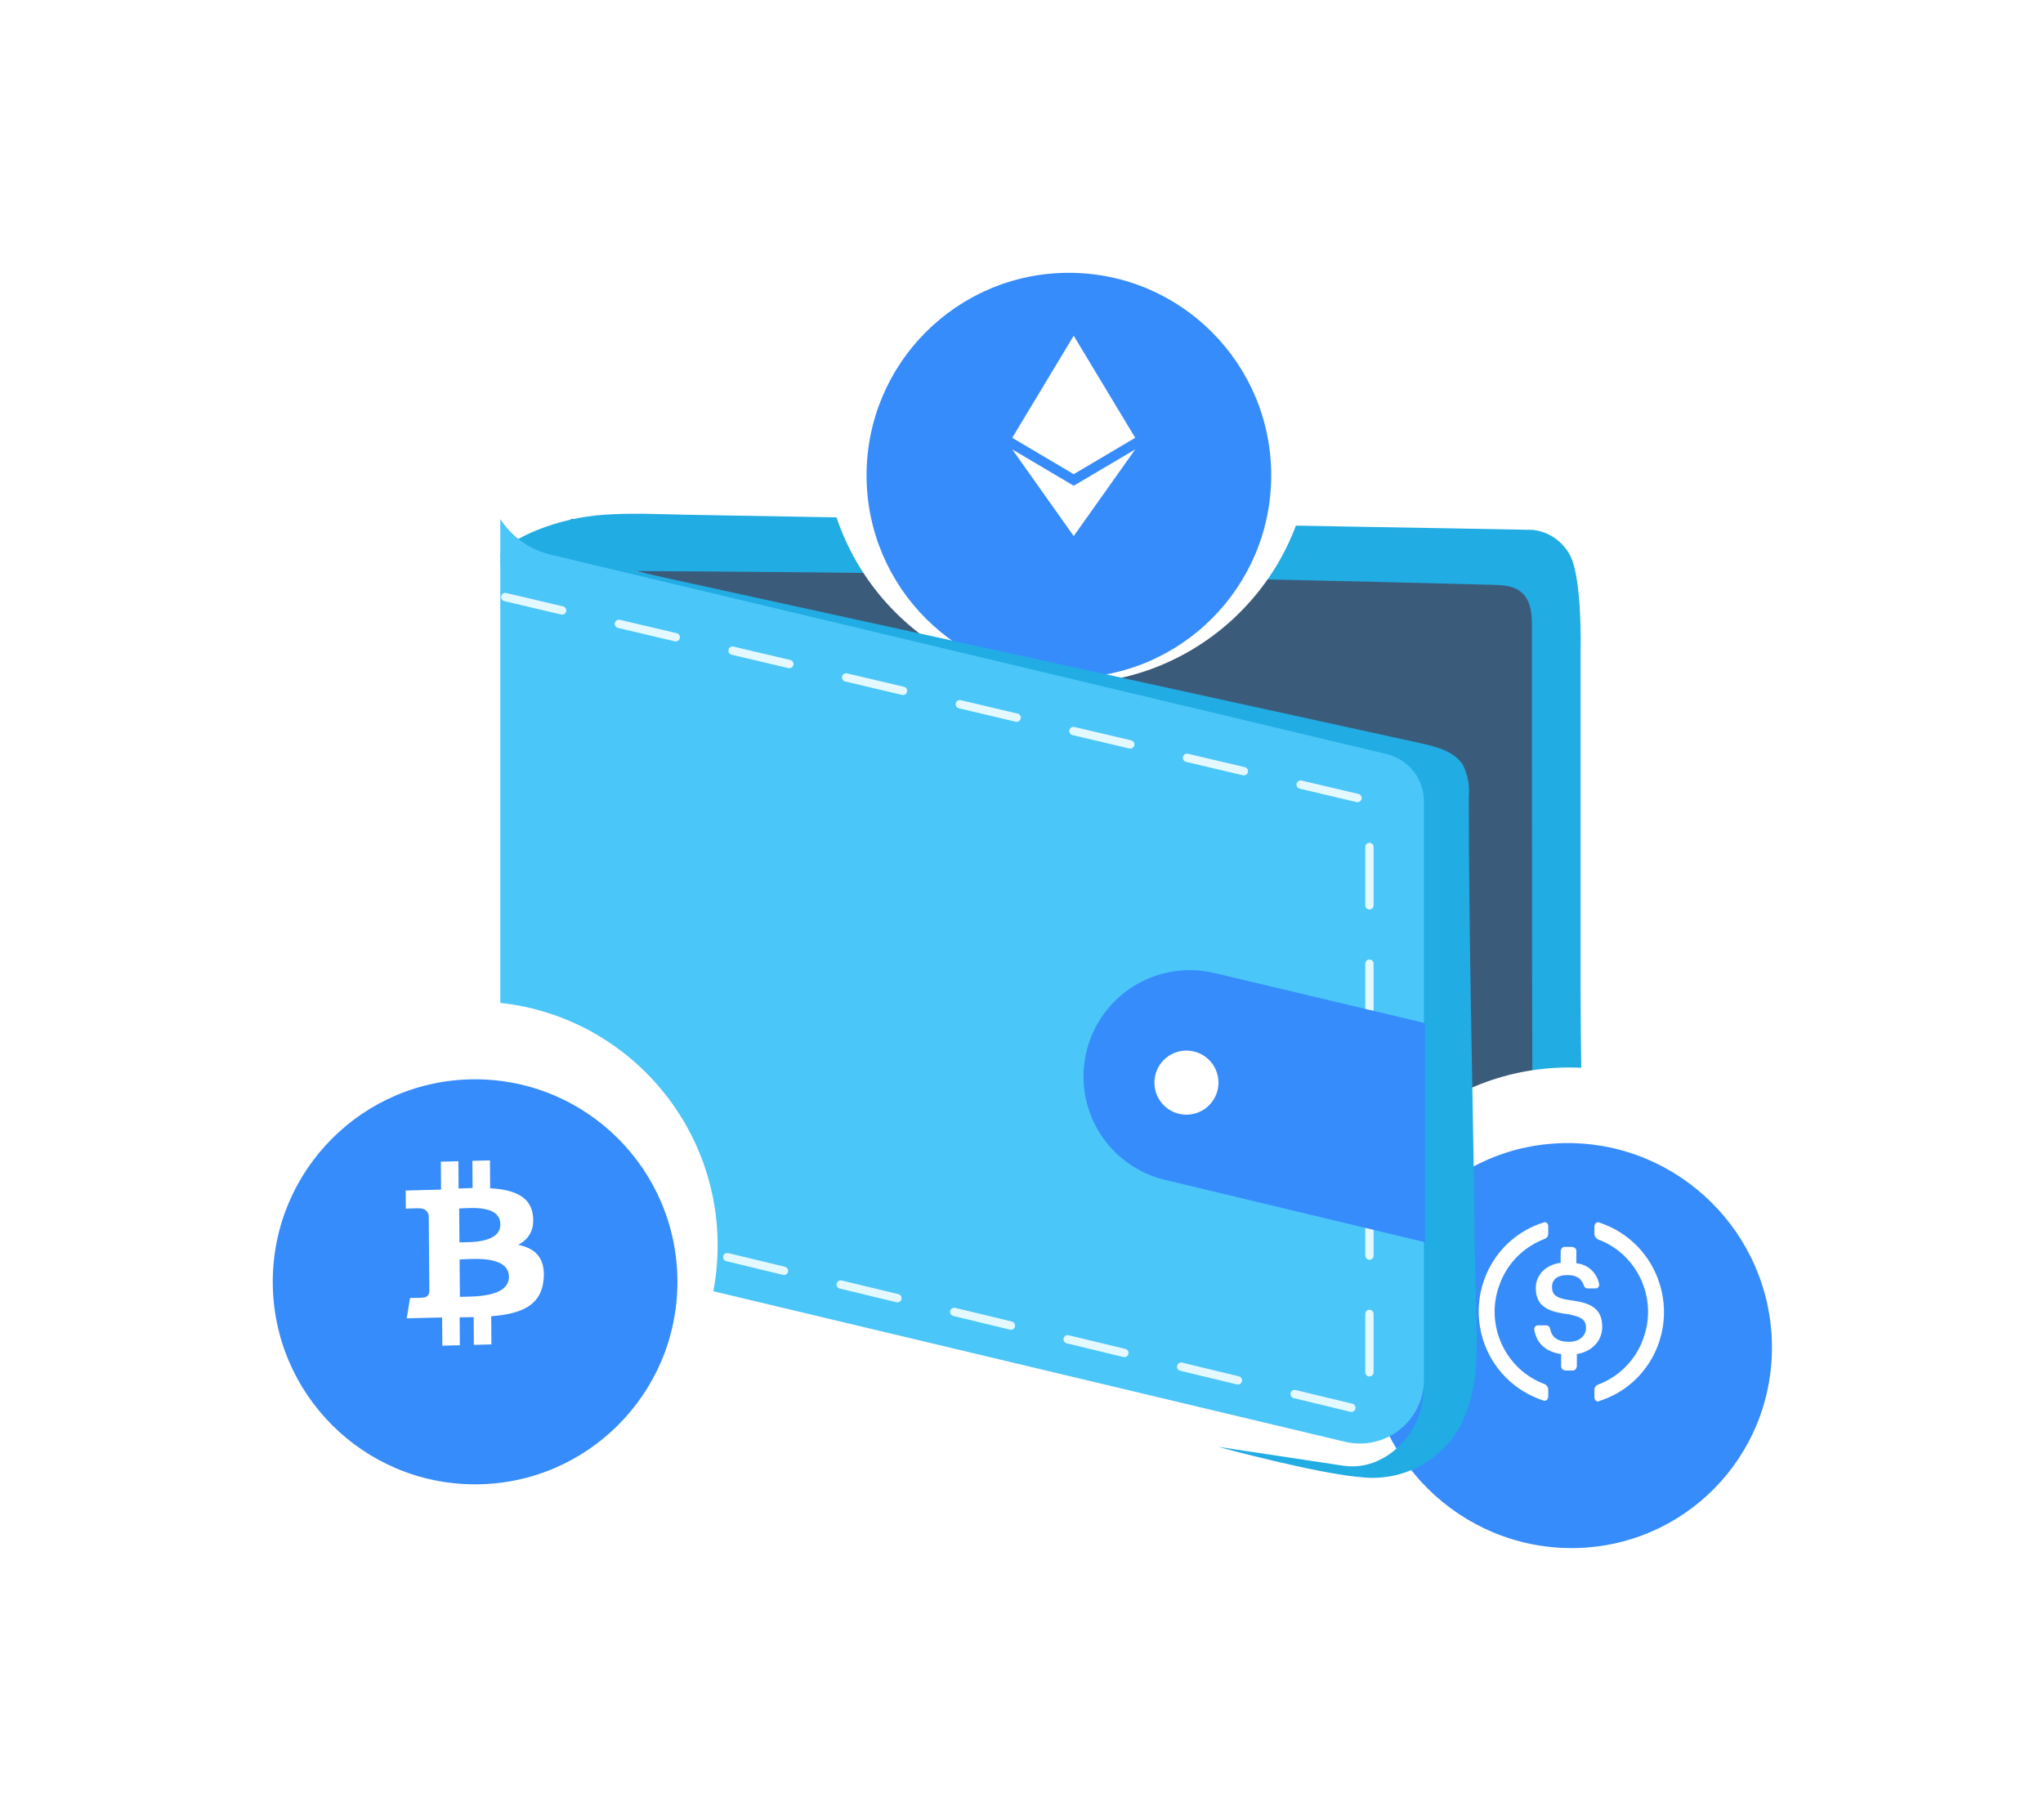 <svg width="119" height="106" viewBox="0 0 119 106" fill="none" xmlns="http://www.w3.org/2000/svg">
    <path d="M34.529 30.231C36.318 30.683 89.468 30.912 89.468 30.912L91.397 34.905L90.876 63.399V69.206L87.74 70.788L83.348 71.769L83.498 55.107L83.571 44.178L66.775 40.408L32.215 32.116L33.26 30.231H34.529Z" fill="#3B5B7B" />
    <g filter="url(#filter0_d)">
        <path d="M29.14 30.829C29.168 29.758 30.46 29.222 31.284 28.874C32.547 28.367 33.881 28.065 35.237 27.978C36.785 27.872 38.332 27.947 39.857 27.978L48.631 28.134L49.985 28.158L74.597 28.6L85.042 28.784L89.274 28.862C89.735 28.912 90.177 29.076 90.559 29.34C90.942 29.604 91.254 29.96 91.468 30.376C92.168 31.788 92.067 35.825 92.067 35.825V55.939C92.067 58.826 92.156 61.709 92.106 64.596C92.079 66.161 92.381 67.89 91.835 69.396C90.868 72.079 87.642 72.916 85.127 73.308C85.127 72.697 84.856 71.442 84.853 70.835C85.661 70.965 86.93 70.835 87.599 70.362C88.188 69.978 88.672 69.451 89.007 68.829C89.254 68.186 89.358 67.498 89.313 66.81C89.251 62.699 89.247 58.595 89.24 54.465L89.232 41.857V34.546C89.232 33.857 89.201 33.09 88.717 32.59C88.234 32.089 87.537 32.081 86.887 32.062C69.288 31.592 51.685 31.32 34.081 31.244" fill="#21ACE3" />
    </g>
    <path d="M61.778 39.819C69.616 40.046 76.154 33.872 76.381 26.028C76.609 18.183 70.44 11.64 62.602 11.412C54.764 11.185 48.226 17.359 47.999 25.203C47.771 33.047 53.94 39.591 61.778 39.819Z" fill="white" />
    <g filter="url(#filter1_d)">
        <path d="M62.26 37.48C68.768 37.48 74.045 32.199 74.045 25.685C74.045 19.171 68.768 13.89 62.26 13.89C55.751 13.89 50.475 19.171 50.475 25.685C50.475 32.199 55.751 37.48 62.26 37.48Z" fill="#368CFB" />
    </g>
    <g>
        <path fill-rule="evenodd" clip-rule="evenodd" d="M62.541 19.552L62.541 19.552V19.552L66.122 25.498L66.12 25.499L66.121 25.5L62.541 27.618V27.618L62.541 27.618L62.541 27.618V27.618L58.961 25.5L58.962 25.499L58.961 25.498L62.541 19.553L62.541 19.552L62.541 19.552ZM62.539 31.222L58.961 26.175L62.541 28.292L66.123 26.175L62.541 31.224V31.225L62.541 31.224L62.54 31.225L62.539 31.222Z" fill="white" />
    </g>
    <path d="M90.985 90.588C98.822 90.815 105.36 84.641 105.588 76.797C105.815 68.953 99.646 62.409 91.808 62.181C83.971 61.954 77.433 68.128 77.205 75.972C76.978 83.817 83.147 90.36 90.985 90.588Z" fill="white" />
    <g filter="url(#filter3_d)">
        <path d="M91.539 88.167C98.047 88.167 103.274 82.886 103.212 76.372C103.151 69.858 97.825 64.578 91.316 64.578C84.807 64.578 79.581 69.858 79.642 76.372C79.704 82.886 85.03 88.167 91.539 88.167Z" fill="#368CFB" />
    </g>
    <g>
        <g>
            <path d="M93.326 77.285C93.326 76.24 92.706 75.881 91.465 75.732C90.579 75.612 90.402 75.373 90.402 74.955C90.402 74.536 90.697 74.267 91.288 74.267C91.82 74.267 92.115 74.447 92.263 74.895C92.292 74.984 92.381 75.044 92.469 75.044H92.942C93.06 75.044 93.148 74.955 93.148 74.835V74.805C93.03 74.148 92.499 73.64 91.82 73.58V72.863C91.82 72.743 91.731 72.654 91.583 72.624H91.14C91.022 72.624 90.933 72.713 90.904 72.863V73.55C90.018 73.67 89.457 74.267 89.457 75.014C89.457 76.001 90.047 76.389 91.288 76.538C92.115 76.688 92.381 76.867 92.381 77.345C92.381 77.823 91.967 78.152 91.406 78.152C90.638 78.152 90.372 77.823 90.284 77.375C90.254 77.256 90.166 77.196 90.077 77.196H89.575C89.457 77.196 89.368 77.285 89.368 77.405V77.435C89.486 78.182 89.959 78.72 90.933 78.869V79.586C90.933 79.706 91.022 79.796 91.17 79.825H91.613C91.731 79.825 91.82 79.736 91.849 79.586V78.869C92.735 78.72 93.326 78.092 93.326 77.285Z" fill="white" />
        </g>
        <g>
            <path d="M90.002 80.629C87.67 79.784 86.474 77.158 87.341 74.834C87.789 73.567 88.776 72.601 90.002 72.148C90.121 72.088 90.181 71.997 90.181 71.846V71.424C90.181 71.303 90.121 71.213 90.002 71.183C89.972 71.183 89.912 71.183 89.882 71.213C87.042 72.118 85.487 75.166 86.384 78.033C86.922 79.723 88.208 81.021 89.882 81.564C90.002 81.625 90.121 81.564 90.151 81.444C90.181 81.414 90.181 81.383 90.181 81.323V80.9C90.181 80.81 90.092 80.689 90.002 80.629ZM93.171 71.213C93.052 71.152 92.932 71.213 92.902 71.333C92.872 71.364 92.872 71.394 92.872 71.454V71.877C92.872 71.997 92.962 72.118 93.052 72.178C95.384 73.023 96.58 75.649 95.713 77.973C95.264 79.241 94.278 80.206 93.052 80.659C92.932 80.719 92.872 80.81 92.872 80.961V81.383C92.872 81.504 92.932 81.595 93.052 81.625C93.082 81.625 93.141 81.625 93.171 81.595C96.012 80.689 97.567 77.641 96.67 74.774C96.132 73.054 94.816 71.756 93.171 71.213Z" fill="white" />
        </g>
    </g>
    <g filter="url(#filter7_d)">
        <path d="M29.14 30.231C29.14 31.031 29.917 31.79 30.579 32.159C31.302 32.524 32.075 32.782 32.873 32.923C34.39 33.271 35.917 33.593 37.439 33.962L49.95 36.8L59.177 38.878L59.959 39.055L80.29 44.112C80.29 44.112 82.896 44.699 82.849 46.279C82.802 47.858 82.849 74.487 82.849 74.487C82.849 76.046 82.979 77.683 82.891 79.263C82.771 81.477 80.701 83.712 78.277 83.374L70.938 82.267C70.938 82.267 76.771 83.857 79.388 84.049C80.525 84.16 81.67 83.934 82.68 83.4C83.689 82.866 84.519 82.047 85.064 81.046C86.232 78.723 86.013 76.436 85.977 73.942C85.951 72.507 85.893 71.073 85.883 69.639V68.906C85.773 60.736 85.555 52.556 85.555 44.387C85.614 43.75 85.493 43.109 85.205 42.537C84.71 41.773 83.694 41.498 82.776 41.295L34.213 30.657L29.14 30.231Z" fill="#21ACE3" />
    </g>
    <path d="M80.765 43.919L32.09 32.309C30.874 32.021 29.817 31.276 29.14 30.231V72.252L78.348 83.977C78.898 84.106 79.471 84.11 80.022 83.988C80.574 83.865 81.091 83.62 81.533 83.269C81.976 82.919 82.332 82.473 82.576 81.965C82.82 81.458 82.945 80.902 82.942 80.339V46.663C82.942 46.029 82.727 45.413 82.332 44.915C81.937 44.417 81.385 44.066 80.765 43.919Z" fill="#4AC6F8" />
    <path d="M29.432 34.776L79.766 46.644V82.248L29.477 70.112" stroke="#E4F8FF" stroke-width="0.486" stroke-linecap="round" stroke-linejoin="round" stroke-dasharray="3.4 3.4" />
    <path d="M83.006 59.59L70.742 56.675C69.832 56.457 68.885 56.448 67.972 56.649C67.058 56.85 66.202 57.256 65.468 57.836C64.734 58.415 64.14 59.154 63.732 59.996C63.324 60.838 63.112 61.762 63.112 62.698C63.111 64.09 63.579 65.442 64.441 66.534C65.302 67.627 66.507 68.398 67.86 68.721L83.006 72.352V59.59Z" fill="#368CFB" />
    <ellipse rx="1.865" ry="1.866" transform="matrix(0.985 0.175 -0.175 0.985 69.107 63.057)" fill="white" />
    <path d="M27.191 86.742C35.029 86.969 41.567 80.795 41.795 72.951C42.022 65.106 35.853 58.563 28.015 58.335C20.177 58.108 13.639 64.282 13.412 72.126C13.184 79.97 19.354 86.514 27.191 86.742Z" fill="white" />
    <g filter="url(#filter8_d)">
        <path d="M27.673 84.454C34.181 84.454 39.458 79.173 39.458 72.659C39.458 66.145 34.181 60.864 27.673 60.864C21.164 60.864 15.888 66.145 15.888 72.659C15.888 79.173 21.164 84.454 27.673 84.454Z" fill="#368CFB" />
    </g>
    <g>
        <path d="M31.045 70.818C30.919 69.65 29.871 69.285 28.551 69.209L28.538 67.585L27.515 67.612L27.528 69.193C27.26 69.2 26.985 69.213 26.712 69.225L26.7 67.634L25.678 67.661L25.691 69.284C25.469 69.295 25.252 69.304 25.04 69.31L25.04 69.305L23.63 69.342L23.639 70.398C23.639 70.398 24.394 70.364 24.381 70.377C24.795 70.367 24.932 70.595 24.973 70.795L24.988 72.645C25.016 72.644 25.054 72.644 25.096 72.649C25.062 72.65 25.026 72.651 24.988 72.652L25.009 75.244C24.991 75.37 24.916 75.573 24.627 75.581C24.64 75.592 23.884 75.601 23.884 75.601L23.691 76.787L25.021 76.751C25.268 76.745 25.512 76.743 25.751 76.738L25.765 78.38L26.786 78.353L26.773 76.728C27.053 76.726 27.324 76.721 27.589 76.714L27.602 78.332L28.624 78.304L28.611 76.665C30.329 76.524 31.528 76.073 31.665 74.509C31.775 73.249 31.16 72.704 30.182 72.504C30.773 72.196 31.139 71.672 31.045 70.818ZM29.643 74.368C29.654 75.595 27.48 75.513 26.787 75.532L26.77 73.356C27.462 73.338 29.633 73.087 29.643 74.368ZM29.143 71.31C29.152 72.427 27.338 72.345 26.761 72.36L26.746 70.386C27.323 70.371 29.134 70.145 29.143 71.31Z" fill="white" />
    </g>

    <g filter="url(#filter0_b)">
        <path d="M8.045 3.818C7.919 2.65 6.871 2.286 5.551 2.209L5.538 0.585L4.516 0.612L4.528 2.193C4.26 2.2 3.985 2.213 3.712 2.225L3.699 0.634L2.678 0.661L2.691 2.284C2.469 2.295 2.252 2.304 2.04 2.31L2.04 2.305L0.63 2.342L0.639 3.398C0.639 3.398 1.394 3.364 1.381 3.377C1.795 3.367 1.932 3.595 1.973 3.795L1.988 5.645C2.016 5.644 2.054 5.644 2.096 5.649C2.062 5.65 2.026 5.651 1.988 5.652L2.009 8.244C1.992 8.37 1.917 8.573 1.627 8.581C1.64 8.592 0.884 8.601 0.884 8.601L0.691 9.787L2.021 9.751C2.268 9.745 2.512 9.743 2.751 9.738L2.765 11.38L3.786 11.353L3.773 9.728C4.053 9.726 4.324 9.721 4.589 9.714L4.602 11.332L5.624 11.304L5.611 9.665C7.329 9.524 8.528 9.073 8.665 7.509C8.775 6.249 8.16 5.704 7.182 5.504C7.773 5.196 8.139 4.672 8.045 3.818ZM6.643 7.368C6.654 8.595 4.48 8.513 3.787 8.532L3.769 6.356C4.462 6.338 6.633 6.087 6.643 7.368ZM6.143 4.31C6.152 5.427 4.338 5.345 3.761 5.36L3.746 3.386C4.323 3.371 6.134 3.146 6.143 4.31Z" fill="white" />
    </g>
    <defs>
        <filter id="filter0_b" x="-14.37" y="-14.415" width="38.047" height="40.795" filterUnits="userSpaceOnUse" color-interpolation-filters="sRGB">
            <feFlood flood-opacity="0" result="BackgroundImageFix" />
            <feGaussianBlur in="BackgroundImage" stdDeviation="7.5" />
            <feComposite in2="SourceAlpha" operator="in" result="effect1_backgroundBlur" />
            <feBlend mode="normal" in="SourceGraphic" in2="effect1_backgroundBlur" result="shape" />
        </filter>
    </defs>
    <defs>
        <filter id="filter0_d" x="14.14" y="14.923" width="93.025" height="75.385" filterUnits="userSpaceOnUse" color-interpolation-filters="sRGB">
            <feFlood flood-opacity="0" result="BackgroundImageFix" />
            <feColorMatrix in="SourceAlpha" type="matrix" values="0 0 0 0 0 0 0 0 0 0 0 0 0 0 0 0 0 0 127 0" result="hardAlpha" />
            <feOffset dy="2" />
            <feGaussianBlur stdDeviation="7.5" />
            <feColorMatrix type="matrix" values="0 0 0 0 0.369 0 0 0 0 0.584 0 0 0 0 0.784 0 0 0 0.2 0" />
            <feBlend mode="normal" in2="BackgroundImageFix" result="effect1_dropShadow" />
            <feBlend mode="normal" in="SourceGraphic" in2="effect1_dropShadow" result="shape" />
        </filter>
        <filter id="filter1_d" x="35.475" y="0.89" width="53.57" height="53.59" filterUnits="userSpaceOnUse" color-interpolation-filters="sRGB">
            <feFlood flood-opacity="0" result="BackgroundImageFix" />
            <feColorMatrix in="SourceAlpha" type="matrix" values="0 0 0 0 0 0 0 0 0 0 0 0 0 0 0 0 0 0 127 0" result="hardAlpha" />
            <feOffset dy="2" />
            <feGaussianBlur stdDeviation="7.5" />
            <feColorMatrix type="matrix" values="0 0 0 0 0.369 0 0 0 0 0.584 0 0 0 0 0.784 0 0 0 0.2 0" />
            <feBlend mode="normal" in2="BackgroundImageFix" result="effect1_dropShadow" />
            <feBlend mode="normal" in="SourceGraphic" in2="effect1_dropShadow" result="shape" />
        </filter>
        <filter id="filter2_b" x="43.961" y="4.552" width="37.162" height="41.673" filterUnits="userSpaceOnUse" color-interpolation-filters="sRGB">
            <feFlood flood-opacity="0" result="BackgroundImageFix" />
            <feGaussianBlur in="BackgroundImage" stdDeviation="7.5" />
            <feComposite in2="SourceAlpha" operator="in" result="effect1_backgroundBlur" />
            <feBlend mode="normal" in="SourceGraphic" in2="effect1_backgroundBlur" result="shape" />
        </filter>
        <filter id="filter3_d" x="64.642" y="51.578" width="53.571" height="53.59" filterUnits="userSpaceOnUse" color-interpolation-filters="sRGB">
            <feFlood flood-opacity="0" result="BackgroundImageFix" />
            <feColorMatrix in="SourceAlpha" type="matrix" values="0 0 0 0 0 0 0 0 0 0 0 0 0 0 0 0 0 0 127 0" result="hardAlpha" />
            <feOffset dy="2" />
            <feGaussianBlur stdDeviation="7.5" />
            <feColorMatrix type="matrix" values="0 0 0 0 0.369 0 0 0 0 0.584 0 0 0 0 0.784 0 0 0 0.2 0" />
            <feBlend mode="normal" in2="BackgroundImageFix" result="effect1_dropShadow" />
            <feBlend mode="normal" in="SourceGraphic" in2="effect1_dropShadow" result="shape" />
        </filter>
        <filter id="filter4_b" x="71.13" y="56.182" width="40.794" height="40.442" filterUnits="userSpaceOnUse" color-interpolation-filters="sRGB">
            <feFlood flood-opacity="0" result="BackgroundImageFix" />
            <feGaussianBlur in="BackgroundImage" stdDeviation="7.5" />
            <feComposite in2="SourceAlpha" operator="in" result="effect1_backgroundBlur" />
            <feBlend mode="normal" in="SourceGraphic" in2="effect1_backgroundBlur" result="shape" />
        </filter>
        <filter id="filter5_b" x="74.368" y="57.624" width="33.958" height="37.202" filterUnits="userSpaceOnUse" color-interpolation-filters="sRGB">
            <feFlood flood-opacity="0" result="BackgroundImageFix" />
            <feGaussianBlur in="BackgroundImage" stdDeviation="7.5" />
            <feComposite in2="SourceAlpha" operator="in" result="effect1_backgroundBlur" />
            <feBlend mode="normal" in="SourceGraphic" in2="effect1_backgroundBlur" result="shape" />
        </filter>
        <filter id="filter6_b" x="71.13" y="56.182" width="40.794" height="40.442" filterUnits="userSpaceOnUse" color-interpolation-filters="sRGB">
            <feFlood flood-opacity="0" result="BackgroundImageFix" />
            <feGaussianBlur in="BackgroundImage" stdDeviation="7.5" />
            <feComposite in2="SourceAlpha" operator="in" result="effect1_backgroundBlur" />
            <feBlend mode="normal" in="SourceGraphic" in2="effect1_backgroundBlur" result="shape" />
        </filter>
        <filter id="filter7_d" x="14.14" y="17.231" width="86.876" height="83.846" filterUnits="userSpaceOnUse" color-interpolation-filters="sRGB">
            <feFlood flood-opacity="0" result="BackgroundImageFix" />
            <feColorMatrix in="SourceAlpha" type="matrix" values="0 0 0 0 0 0 0 0 0 0 0 0 0 0 0 0 0 0 127 0" result="hardAlpha" />
            <feOffset dy="2" />
            <feGaussianBlur stdDeviation="7.5" />
            <feColorMatrix type="matrix" values="0 0 0 0 0.369 0 0 0 0 0.584 0 0 0 0 0.784 0 0 0 0.2 0" />
            <feBlend mode="normal" in2="BackgroundImageFix" result="effect1_dropShadow" />
            <feBlend mode="normal" in="SourceGraphic" in2="effect1_dropShadow" result="shape" />
        </filter>
        <filter id="filter8_d" x="0.888" y="47.864" width="53.57" height="53.59" filterUnits="userSpaceOnUse" color-interpolation-filters="sRGB">
            <feFlood flood-opacity="0" result="BackgroundImageFix" />
            <feColorMatrix in="SourceAlpha" type="matrix" values="0 0 0 0 0 0 0 0 0 0 0 0 0 0 0 0 0 0 127 0" result="hardAlpha" />
            <feOffset dy="2" />
            <feGaussianBlur stdDeviation="7.5" />
            <feColorMatrix type="matrix" values="0 0 0 0 0.369 0 0 0 0 0.584 0 0 0 0 0.784 0 0 0 0.2 0" />
            <feBlend mode="normal" in2="BackgroundImageFix" result="effect1_dropShadow" />
            <feBlend mode="normal" in="SourceGraphic" in2="effect1_dropShadow" result="shape" />
        </filter>
        <filter id="filter9_b" x="8.63" y="52.585" width="38.047" height="40.795" filterUnits="userSpaceOnUse" color-interpolation-filters="sRGB">
            <feFlood flood-opacity="0" result="BackgroundImageFix" />
            <feGaussianBlur in="BackgroundImage" stdDeviation="7.5" />
            <feComposite in2="SourceAlpha" operator="in" result="effect1_backgroundBlur" />
            <feBlend mode="normal" in="SourceGraphic" in2="effect1_backgroundBlur" result="shape" />
        </filter>
    </defs>
</svg>
    